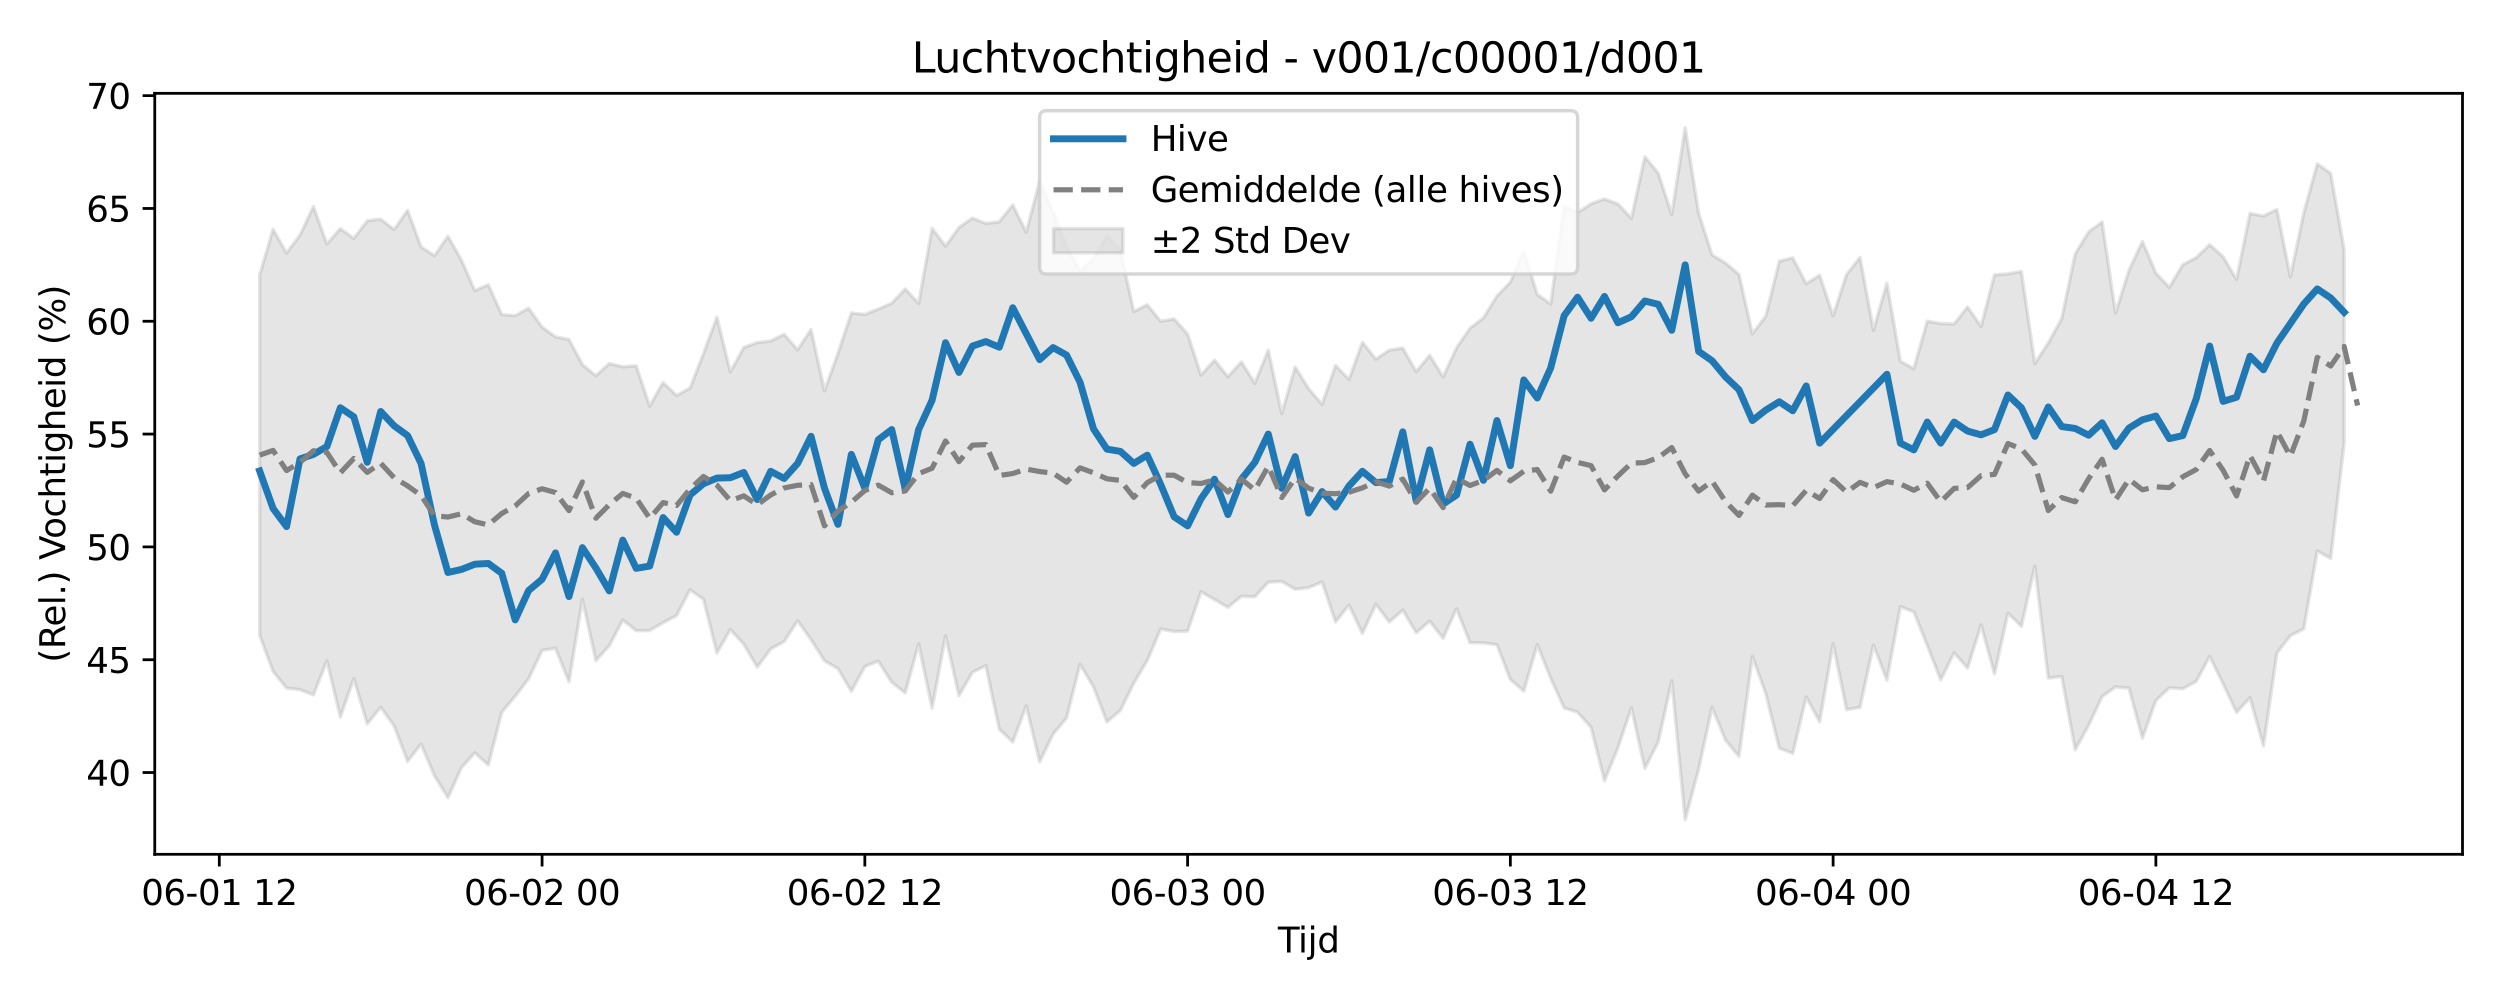 <?xml version="1.0" encoding="utf-8" standalone="no"?>
<!DOCTYPE svg PUBLIC "-//W3C//DTD SVG 1.1//EN"
  "http://www.w3.org/Graphics/SVG/1.1/DTD/svg11.dtd">
<svg xmlns:xlink="http://www.w3.org/1999/xlink" width="720pt" height="288pt" viewBox="0 0 720 288" xmlns="http://www.w3.org/2000/svg" version="1.1">
 <defs>
  <style type="text/css">*{stroke-linejoin: round; stroke-linecap: butt}</style>
 </defs>
 <g id="figure_1">
  <g id="patch_1">
   <path d="M 0 288 
L 720 288 
L 720 0 
L 0 0 
z
" style="fill: #ffffff"/>
  </g>
  <g id="axes_1">
   <g id="patch_2">
    <path d="M 44.57 246.04 
L 709.2 246.04 
L 709.2 26.88 
L 44.57 26.88 
z
" style="fill: #ffffff"/>
   </g>
   <g id="FillBetweenPolyCollection_1">
    <defs>
     <path id="md5ee6141de" d="M 74.78 -208.805 
L 74.78 -105.033 
L 78.654 -94.596 
L 82.527 -89.835 
L 86.4 -89.383 
L 90.273 -87.861 
L 94.146 -97.683 
L 98.019 -81.487 
L 101.892 -92.578 
L 105.766 -79.501 
L 109.639 -84.323 
L 113.512 -78.931 
L 117.385 -68.722 
L 121.258 -73.702 
L 125.131 -64.584 
L 129.004 -58.232 
L 132.877 -66.919 
L 136.751 -71.189 
L 140.624 -67.666 
L 144.497 -82.831 
L 148.37 -87.468 
L 152.243 -92.515 
L 156.116 -100.671 
L 159.989 -101.319 
L 163.863 -91.66 
L 167.736 -115.375 
L 171.609 -97.737 
L 175.482 -102.044 
L 179.355 -109.411 
L 183.228 -106.372 
L 187.101 -106.393 
L 190.975 -108.661 
L 194.848 -110.73 
L 198.721 -118.137 
L 202.594 -115.396 
L 206.467 -99.927 
L 210.34 -106.698 
L 214.213 -102.474 
L 218.086 -95.862 
L 221.96 -101.111 
L 225.833 -103.21 
L 229.706 -109.223 
L 233.579 -103.781 
L 237.452 -97.677 
L 241.325 -95.431 
L 245.198 -88.888 
L 249.072 -96.046 
L 252.945 -97.574 
L 256.818 -91.523 
L 260.691 -88.424 
L 264.564 -102.559 
L 268.437 -84.028 
L 272.31 -104.86 
L 276.183 -87.616 
L 280.057 -94.384 
L 283.93 -96.267 
L 287.803 -77.971 
L 291.676 -74.299 
L 295.549 -84.677 
L 299.422 -68.58 
L 303.295 -76.568 
L 307.169 -81.207 
L 311.042 -96.708 
L 314.915 -90.188 
L 318.788 -80.091 
L 322.661 -83.386 
L 326.534 -91.21 
L 330.407 -97.777 
L 334.281 -106.843 
L 338.154 -106.113 
L 342.027 -106.239 
L 345.9 -117.572 
L 349.773 -115.33 
L 353.646 -113.107 
L 357.519 -116.278 
L 361.392 -116.124 
L 365.266 -120.317 
L 369.139 -120.545 
L 373.012 -118.297 
L 376.885 -118.749 
L 380.758 -120.391 
L 384.631 -108.882 
L 388.504 -113.749 
L 392.378 -105.587 
L 396.251 -113.956 
L 400.124 -108.853 
L 403.997 -112.29 
L 407.87 -105.752 
L 411.743 -109.096 
L 415.616 -104.189 
L 419.489 -112.689 
L 423.363 -102.896 
L 427.236 -102.835 
L 431.109 -102.326 
L 434.982 -92.307 
L 438.855 -88.974 
L 442.728 -102.318 
L 446.601 -92.664 
L 450.475 -84.103 
L 454.348 -82.889 
L 458.221 -78.497 
L 462.094 -63.141 
L 465.967 -72.642 
L 469.84 -84.147 
L 473.713 -66.694 
L 477.587 -74.369 
L 481.46 -91.933 
L 485.333 -51.922 
L 489.206 -66.463 
L 493.079 -84.279 
L 496.952 -74.823 
L 500.825 -70.158 
L 504.698 -98.931 
L 508.572 -88.106 
L 512.445 -72.544 
L 516.318 -71.008 
L 520.191 -87.256 
L 524.064 -80.106 
L 527.937 -102.658 
L 531.81 -83.598 
L 535.684 -84.299 
L 539.557 -102.236 
L 543.43 -92.118 
L 547.303 -113.265 
L 551.176 -111.808 
L 555.049 -102.161 
L 558.922 -92.188 
L 562.795 -99.987 
L 566.669 -95.588 
L 570.542 -108.054 
L 574.415 -93.914 
L 578.288 -111.379 
L 582.161 -107.645 
L 586.034 -124.906 
L 589.907 -92.706 
L 593.781 -93.161 
L 597.654 -72.06 
L 601.527 -79.067 
L 605.4 -87.4 
L 609.273 -90.175 
L 613.146 -89.811 
L 617.019 -75.407 
L 620.893 -86.252 
L 624.766 -89.907 
L 628.639 -89.628 
L 632.512 -91.764 
L 636.385 -98.982 
L 640.258 -91.066 
L 644.131 -82.825 
L 648.004 -87.07 
L 651.878 -73.16 
L 655.751 -99.931 
L 659.624 -104.924 
L 663.497 -106.884 
L 667.37 -129.326 
L 671.243 -127.141 
L 675.116 -160.343 
L 675.116 -216.096 
L 675.116 -216.096 
L 671.243 -238.034 
L 667.37 -240.832 
L 663.497 -226.666 
L 659.624 -208.265 
L 655.751 -227.662 
L 651.878 -225.775 
L 648.004 -226.552 
L 644.131 -207.532 
L 640.258 -214.036 
L 636.385 -217.528 
L 632.512 -213.807 
L 628.639 -211.755 
L 624.766 -205.23 
L 620.893 -209.355 
L 617.019 -218.467 
L 613.146 -210.128 
L 609.273 -197.85 
L 605.4 -224.056 
L 601.527 -221.211 
L 597.654 -214.882 
L 593.781 -196.236 
L 589.907 -189.247 
L 586.034 -183.3 
L 582.161 -209.804 
L 578.288 -209.138 
L 574.415 -208.841 
L 570.542 -193.979 
L 566.669 -199.585 
L 562.795 -194.682 
L 558.922 -194.827 
L 555.049 -195.504 
L 551.176 -181.813 
L 547.303 -183.966 
L 543.43 -206.449 
L 539.557 -192.887 
L 535.684 -213.856 
L 531.81 -208.926 
L 527.937 -197.058 
L 524.064 -208.75 
L 520.191 -206.293 
L 516.318 -213.733 
L 512.445 -212.773 
L 508.572 -196.995 
L 504.698 -191.874 
L 500.825 -208.951 
L 496.952 -212.228 
L 493.079 -214.577 
L 489.206 -226.653 
L 485.333 -251.158 
L 481.46 -226.274 
L 477.587 -238.061 
L 473.713 -242.848 
L 469.84 -225.081 
L 465.967 -229.252 
L 462.094 -230.697 
L 458.221 -229.307 
L 454.348 -226.772 
L 450.475 -228.621 
L 446.601 -200.452 
L 442.728 -203.227 
L 438.855 -215.581 
L 434.982 -206.73 
L 431.109 -202.725 
L 427.236 -196.46 
L 423.363 -193.458 
L 419.489 -187.843 
L 415.616 -179.448 
L 411.743 -185.681 
L 407.87 -180.979 
L 403.997 -187.747 
L 400.124 -187.151 
L 396.251 -184.565 
L 392.378 -189.406 
L 388.504 -178.738 
L 384.631 -182.738 
L 380.758 -171.539 
L 376.885 -176.058 
L 373.012 -182.297 
L 369.139 -168.888 
L 365.266 -187.177 
L 361.392 -177.606 
L 357.519 -183.759 
L 353.646 -179.504 
L 349.773 -184.284 
L 345.9 -179.948 
L 342.027 -191.787 
L 338.154 -196.152 
L 334.281 -195.484 
L 330.407 -200.218 
L 326.534 -198.306 
L 322.661 -215.908 
L 318.788 -220.132 
L 314.915 -213.501 
L 311.042 -209.827 
L 307.169 -217.036 
L 303.295 -226.904 
L 299.422 -235.814 
L 295.549 -221.115 
L 291.676 -228.962 
L 287.803 -224.135 
L 283.93 -223.636 
L 280.057 -225.21 
L 276.183 -222.468 
L 272.31 -217.117 
L 268.437 -222.26 
L 264.564 -200.635 
L 260.691 -204.774 
L 256.818 -200.655 
L 252.945 -198.998 
L 249.072 -197.431 
L 245.198 -197.874 
L 241.325 -186.225 
L 237.452 -175.438 
L 233.579 -193.1 
L 229.706 -187.256 
L 225.833 -191.721 
L 221.96 -189.798 
L 218.086 -189.352 
L 214.213 -187.908 
L 210.34 -180.899 
L 206.467 -196.645 
L 202.594 -186.157 
L 198.721 -176.206 
L 194.848 -174.113 
L 190.975 -177.853 
L 187.101 -171.054 
L 183.228 -182.649 
L 179.355 -182.364 
L 175.482 -183.295 
L 171.609 -179.783 
L 167.736 -182.991 
L 163.863 -190.243 
L 159.989 -190.982 
L 156.116 -193.796 
L 152.243 -199.229 
L 148.37 -197.097 
L 144.497 -197.401 
L 140.624 -206.006 
L 136.751 -204.279 
L 132.877 -213.127 
L 129.004 -219.958 
L 125.131 -214.349 
L 121.258 -216.928 
L 117.385 -227.417 
L 113.512 -221.88 
L 109.639 -224.874 
L 105.766 -224.404 
L 101.892 -219.341 
L 98.019 -222.17 
L 94.146 -217.734 
L 90.273 -228.514 
L 86.4 -220.278 
L 82.527 -215.123 
L 78.654 -221.966 
L 74.78 -208.805 
z
" style="stroke: #808080; stroke-opacity: 0.2"/>
    </defs>
    <g clip-path="url(#pe54e4826cf)">
     <use xlink:href="#md5ee6141de" x="0" y="288" style="fill: #808080; fill-opacity: 0.2; stroke: #808080; stroke-opacity: 0.2"/>
    </g>
   </g>
   <g id="matplotlib.axis_1">
    <g id="xtick_1">
     <g id="line2d_1">
      <defs>
       <path id="m93c0e65b38" d="M 0 0 
L 0 3.5 
" style="stroke: #000000; stroke-width: 0.8"/>
      </defs>
      <g>
       <use xlink:href="#m93c0e65b38" x="63.161" y="246.04" style="stroke: #000000; stroke-width: 0.8"/>
      </g>
     </g>
     <g id="text_1">
      <!-- 06-01 12 -->
      <g transform="translate(40.681 260.638) scale(0.1 -0.1)">
       <defs>
        <path id="DejaVuSans-30" d="M 2034 4250 
Q 1547 4250 1301 3770 
Q 1056 3291 1056 2328 
Q 1056 1369 1301 889 
Q 1547 409 2034 409 
Q 2525 409 2770 889 
Q 3016 1369 3016 2328 
Q 3016 3291 2770 3770 
Q 2525 4250 2034 4250 
z
M 2034 4750 
Q 2819 4750 3233 4129 
Q 3647 3509 3647 2328 
Q 3647 1150 3233 529 
Q 2819 -91 2034 -91 
Q 1250 -91 836 529 
Q 422 1150 422 2328 
Q 422 3509 836 4129 
Q 1250 4750 2034 4750 
z
" transform="scale(0.016)"/>
        <path id="DejaVuSans-36" d="M 2113 2584 
Q 1688 2584 1439 2293 
Q 1191 2003 1191 1497 
Q 1191 994 1439 701 
Q 1688 409 2113 409 
Q 2538 409 2786 701 
Q 3034 994 3034 1497 
Q 3034 2003 2786 2293 
Q 2538 2584 2113 2584 
z
M 3366 4563 
L 3366 3988 
Q 3128 4100 2886 4159 
Q 2644 4219 2406 4219 
Q 1781 4219 1451 3797 
Q 1122 3375 1075 2522 
Q 1259 2794 1537 2939 
Q 1816 3084 2150 3084 
Q 2853 3084 3261 2657 
Q 3669 2231 3669 1497 
Q 3669 778 3244 343 
Q 2819 -91 2113 -91 
Q 1303 -91 875 529 
Q 447 1150 447 2328 
Q 447 3434 972 4092 
Q 1497 4750 2381 4750 
Q 2619 4750 2861 4703 
Q 3103 4656 3366 4563 
z
" transform="scale(0.016)"/>
        <path id="DejaVuSans-2d" d="M 313 2009 
L 1997 2009 
L 1997 1497 
L 313 1497 
L 313 2009 
z
" transform="scale(0.016)"/>
        <path id="DejaVuSans-31" d="M 794 531 
L 1825 531 
L 1825 4091 
L 703 3866 
L 703 4441 
L 1819 4666 
L 2450 4666 
L 2450 531 
L 3481 531 
L 3481 0 
L 794 0 
L 794 531 
z
" transform="scale(0.016)"/>
        <path id="DejaVuSans-20" transform="scale(0.016)"/>
        <path id="DejaVuSans-32" d="M 1228 531 
L 3431 531 
L 3431 0 
L 469 0 
L 469 531 
Q 828 903 1448 1529 
Q 2069 2156 2228 2338 
Q 2531 2678 2651 2914 
Q 2772 3150 2772 3378 
Q 2772 3750 2511 3984 
Q 2250 4219 1831 4219 
Q 1534 4219 1204 4116 
Q 875 4013 500 3803 
L 500 4441 
Q 881 4594 1212 4672 
Q 1544 4750 1819 4750 
Q 2544 4750 2975 4387 
Q 3406 4025 3406 3419 
Q 3406 3131 3298 2873 
Q 3191 2616 2906 2266 
Q 2828 2175 2409 1742 
Q 1991 1309 1228 531 
z
" transform="scale(0.016)"/>
       </defs>
       <use xlink:href="#DejaVuSans-30"/>
       <use xlink:href="#DejaVuSans-36" transform="translate(63.623 0)"/>
       <use xlink:href="#DejaVuSans-2d" transform="translate(127.246 0)"/>
       <use xlink:href="#DejaVuSans-30" transform="translate(163.33 0)"/>
       <use xlink:href="#DejaVuSans-31" transform="translate(226.953 0)"/>
       <use xlink:href="#DejaVuSans-20" transform="translate(290.576 0)"/>
       <use xlink:href="#DejaVuSans-31" transform="translate(322.363 0)"/>
       <use xlink:href="#DejaVuSans-32" transform="translate(385.986 0)"/>
      </g>
     </g>
    </g>
    <g id="xtick_2">
     <g id="line2d_2">
      <g>
       <use xlink:href="#m93c0e65b38" x="156.116" y="246.04" style="stroke: #000000; stroke-width: 0.8"/>
      </g>
     </g>
     <g id="text_2">
      <!-- 06-02 00 -->
      <g transform="translate(133.636 260.638) scale(0.1 -0.1)">
       <use xlink:href="#DejaVuSans-30"/>
       <use xlink:href="#DejaVuSans-36" transform="translate(63.623 0)"/>
       <use xlink:href="#DejaVuSans-2d" transform="translate(127.246 0)"/>
       <use xlink:href="#DejaVuSans-30" transform="translate(163.33 0)"/>
       <use xlink:href="#DejaVuSans-32" transform="translate(226.953 0)"/>
       <use xlink:href="#DejaVuSans-20" transform="translate(290.576 0)"/>
       <use xlink:href="#DejaVuSans-30" transform="translate(322.363 0)"/>
       <use xlink:href="#DejaVuSans-30" transform="translate(385.986 0)"/>
      </g>
     </g>
    </g>
    <g id="xtick_3">
     <g id="line2d_3">
      <g>
       <use xlink:href="#m93c0e65b38" x="249.072" y="246.04" style="stroke: #000000; stroke-width: 0.8"/>
      </g>
     </g>
     <g id="text_3">
      <!-- 06-02 12 -->
      <g transform="translate(226.591 260.638) scale(0.1 -0.1)">
       <use xlink:href="#DejaVuSans-30"/>
       <use xlink:href="#DejaVuSans-36" transform="translate(63.623 0)"/>
       <use xlink:href="#DejaVuSans-2d" transform="translate(127.246 0)"/>
       <use xlink:href="#DejaVuSans-30" transform="translate(163.33 0)"/>
       <use xlink:href="#DejaVuSans-32" transform="translate(226.953 0)"/>
       <use xlink:href="#DejaVuSans-20" transform="translate(290.576 0)"/>
       <use xlink:href="#DejaVuSans-31" transform="translate(322.363 0)"/>
       <use xlink:href="#DejaVuSans-32" transform="translate(385.986 0)"/>
      </g>
     </g>
    </g>
    <g id="xtick_4">
     <g id="line2d_4">
      <g>
       <use xlink:href="#m93c0e65b38" x="342.027" y="246.04" style="stroke: #000000; stroke-width: 0.8"/>
      </g>
     </g>
     <g id="text_4">
      <!-- 06-03 00 -->
      <g transform="translate(319.546 260.638) scale(0.1 -0.1)">
       <defs>
        <path id="DejaVuSans-33" d="M 2597 2516 
Q 3050 2419 3304 2112 
Q 3559 1806 3559 1356 
Q 3559 666 3084 287 
Q 2609 -91 1734 -91 
Q 1441 -91 1130 -33 
Q 819 25 488 141 
L 488 750 
Q 750 597 1062 519 
Q 1375 441 1716 441 
Q 2309 441 2620 675 
Q 2931 909 2931 1356 
Q 2931 1769 2642 2001 
Q 2353 2234 1838 2234 
L 1294 2234 
L 1294 2753 
L 1863 2753 
Q 2328 2753 2575 2939 
Q 2822 3125 2822 3475 
Q 2822 3834 2567 4026 
Q 2313 4219 1838 4219 
Q 1578 4219 1281 4162 
Q 984 4106 628 3988 
L 628 4550 
Q 988 4650 1302 4700 
Q 1616 4750 1894 4750 
Q 2613 4750 3031 4423 
Q 3450 4097 3450 3541 
Q 3450 3153 3228 2886 
Q 3006 2619 2597 2516 
z
" transform="scale(0.016)"/>
       </defs>
       <use xlink:href="#DejaVuSans-30"/>
       <use xlink:href="#DejaVuSans-36" transform="translate(63.623 0)"/>
       <use xlink:href="#DejaVuSans-2d" transform="translate(127.246 0)"/>
       <use xlink:href="#DejaVuSans-30" transform="translate(163.33 0)"/>
       <use xlink:href="#DejaVuSans-33" transform="translate(226.953 0)"/>
       <use xlink:href="#DejaVuSans-20" transform="translate(290.576 0)"/>
       <use xlink:href="#DejaVuSans-30" transform="translate(322.363 0)"/>
       <use xlink:href="#DejaVuSans-30" transform="translate(385.986 0)"/>
      </g>
     </g>
    </g>
    <g id="xtick_5">
     <g id="line2d_5">
      <g>
       <use xlink:href="#m93c0e65b38" x="434.982" y="246.04" style="stroke: #000000; stroke-width: 0.8"/>
      </g>
     </g>
     <g id="text_5">
      <!-- 06-03 12 -->
      <g transform="translate(412.502 260.638) scale(0.1 -0.1)">
       <use xlink:href="#DejaVuSans-30"/>
       <use xlink:href="#DejaVuSans-36" transform="translate(63.623 0)"/>
       <use xlink:href="#DejaVuSans-2d" transform="translate(127.246 0)"/>
       <use xlink:href="#DejaVuSans-30" transform="translate(163.33 0)"/>
       <use xlink:href="#DejaVuSans-33" transform="translate(226.953 0)"/>
       <use xlink:href="#DejaVuSans-20" transform="translate(290.576 0)"/>
       <use xlink:href="#DejaVuSans-31" transform="translate(322.363 0)"/>
       <use xlink:href="#DejaVuSans-32" transform="translate(385.986 0)"/>
      </g>
     </g>
    </g>
    <g id="xtick_6">
     <g id="line2d_6">
      <g>
       <use xlink:href="#m93c0e65b38" x="527.937" y="246.04" style="stroke: #000000; stroke-width: 0.8"/>
      </g>
     </g>
     <g id="text_6">
      <!-- 06-04 00 -->
      <g transform="translate(505.457 260.638) scale(0.1 -0.1)">
       <defs>
        <path id="DejaVuSans-34" d="M 2419 4116 
L 825 1625 
L 2419 1625 
L 2419 4116 
z
M 2253 4666 
L 3047 4666 
L 3047 1625 
L 3713 1625 
L 3713 1100 
L 3047 1100 
L 3047 0 
L 2419 0 
L 2419 1100 
L 313 1100 
L 313 1709 
L 2253 4666 
z
" transform="scale(0.016)"/>
       </defs>
       <use xlink:href="#DejaVuSans-30"/>
       <use xlink:href="#DejaVuSans-36" transform="translate(63.623 0)"/>
       <use xlink:href="#DejaVuSans-2d" transform="translate(127.246 0)"/>
       <use xlink:href="#DejaVuSans-30" transform="translate(163.33 0)"/>
       <use xlink:href="#DejaVuSans-34" transform="translate(226.953 0)"/>
       <use xlink:href="#DejaVuSans-20" transform="translate(290.576 0)"/>
       <use xlink:href="#DejaVuSans-30" transform="translate(322.363 0)"/>
       <use xlink:href="#DejaVuSans-30" transform="translate(385.986 0)"/>
      </g>
     </g>
    </g>
    <g id="xtick_7">
     <g id="line2d_7">
      <g>
       <use xlink:href="#m93c0e65b38" x="620.893" y="246.04" style="stroke: #000000; stroke-width: 0.8"/>
      </g>
     </g>
     <g id="text_7">
      <!-- 06-04 12 -->
      <g transform="translate(598.412 260.638) scale(0.1 -0.1)">
       <use xlink:href="#DejaVuSans-30"/>
       <use xlink:href="#DejaVuSans-36" transform="translate(63.623 0)"/>
       <use xlink:href="#DejaVuSans-2d" transform="translate(127.246 0)"/>
       <use xlink:href="#DejaVuSans-30" transform="translate(163.33 0)"/>
       <use xlink:href="#DejaVuSans-34" transform="translate(226.953 0)"/>
       <use xlink:href="#DejaVuSans-20" transform="translate(290.576 0)"/>
       <use xlink:href="#DejaVuSans-31" transform="translate(322.363 0)"/>
       <use xlink:href="#DejaVuSans-32" transform="translate(385.986 0)"/>
      </g>
     </g>
    </g>
    <g id="text_8">
     <!-- Tijd -->
     <g transform="translate(368.035 274.317) scale(0.1 -0.1)">
      <defs>
       <path id="DejaVuSans-54" d="M -19 4666 
L 3928 4666 
L 3928 4134 
L 2272 4134 
L 2272 0 
L 1638 0 
L 1638 4134 
L -19 4134 
L -19 4666 
z
" transform="scale(0.016)"/>
       <path id="DejaVuSans-69" d="M 603 3500 
L 1178 3500 
L 1178 0 
L 603 0 
L 603 3500 
z
M 603 4863 
L 1178 4863 
L 1178 4134 
L 603 4134 
L 603 4863 
z
" transform="scale(0.016)"/>
       <path id="DejaVuSans-6a" d="M 603 3500 
L 1178 3500 
L 1178 -63 
Q 1178 -731 923 -1031 
Q 669 -1331 103 -1331 
L -116 -1331 
L -116 -844 
L 38 -844 
Q 366 -844 484 -692 
Q 603 -541 603 -63 
L 603 3500 
z
M 603 4863 
L 1178 4863 
L 1178 4134 
L 603 4134 
L 603 4863 
z
" transform="scale(0.016)"/>
       <path id="DejaVuSans-64" d="M 2906 2969 
L 2906 4863 
L 3481 4863 
L 3481 0 
L 2906 0 
L 2906 525 
Q 2725 213 2448 61 
Q 2172 -91 1784 -91 
Q 1150 -91 751 415 
Q 353 922 353 1747 
Q 353 2572 751 3078 
Q 1150 3584 1784 3584 
Q 2172 3584 2448 3432 
Q 2725 3281 2906 2969 
z
M 947 1747 
Q 947 1113 1208 752 
Q 1469 391 1925 391 
Q 2381 391 2643 752 
Q 2906 1113 2906 1747 
Q 2906 2381 2643 2742 
Q 2381 3103 1925 3103 
Q 1469 3103 1208 2742 
Q 947 2381 947 1747 
z
" transform="scale(0.016)"/>
      </defs>
      <use xlink:href="#DejaVuSans-54"/>
      <use xlink:href="#DejaVuSans-69" transform="translate(57.959 0)"/>
      <use xlink:href="#DejaVuSans-6a" transform="translate(85.742 0)"/>
      <use xlink:href="#DejaVuSans-64" transform="translate(113.525 0)"/>
     </g>
    </g>
   </g>
   <g id="matplotlib.axis_2">
    <g id="ytick_1">
     <g id="line2d_8">
      <defs>
       <path id="m12c0e7f62a" d="M 0 0 
L -3.5 0 
" style="stroke: #000000; stroke-width: 0.8"/>
      </defs>
      <g>
       <use xlink:href="#m12c0e7f62a" x="44.57" y="222.491" style="stroke: #000000; stroke-width: 0.8"/>
      </g>
     </g>
     <g id="text_9">
      <!-- 40 -->
      <g transform="translate(24.845 226.29) scale(0.1 -0.1)">
       <use xlink:href="#DejaVuSans-34"/>
       <use xlink:href="#DejaVuSans-30" transform="translate(63.623 0)"/>
      </g>
     </g>
    </g>
    <g id="ytick_2">
     <g id="line2d_9">
      <g>
       <use xlink:href="#m12c0e7f62a" x="44.57" y="189.999" style="stroke: #000000; stroke-width: 0.8"/>
      </g>
     </g>
     <g id="text_10">
      <!-- 45 -->
      <g transform="translate(24.845 193.798) scale(0.1 -0.1)">
       <defs>
        <path id="DejaVuSans-35" d="M 691 4666 
L 3169 4666 
L 3169 4134 
L 1269 4134 
L 1269 2991 
Q 1406 3038 1543 3061 
Q 1681 3084 1819 3084 
Q 2600 3084 3056 2656 
Q 3513 2228 3513 1497 
Q 3513 744 3044 326 
Q 2575 -91 1722 -91 
Q 1428 -91 1123 -41 
Q 819 9 494 109 
L 494 744 
Q 775 591 1075 516 
Q 1375 441 1709 441 
Q 2250 441 2565 725 
Q 2881 1009 2881 1497 
Q 2881 1984 2565 2268 
Q 2250 2553 1709 2553 
Q 1456 2553 1204 2497 
Q 953 2441 691 2322 
L 691 4666 
z
" transform="scale(0.016)"/>
       </defs>
       <use xlink:href="#DejaVuSans-34"/>
       <use xlink:href="#DejaVuSans-35" transform="translate(63.623 0)"/>
      </g>
     </g>
    </g>
    <g id="ytick_3">
     <g id="line2d_10">
      <g>
       <use xlink:href="#m12c0e7f62a" x="44.57" y="157.507" style="stroke: #000000; stroke-width: 0.8"/>
      </g>
     </g>
     <g id="text_11">
      <!-- 50 -->
      <g transform="translate(24.845 161.307) scale(0.1 -0.1)">
       <use xlink:href="#DejaVuSans-35"/>
       <use xlink:href="#DejaVuSans-30" transform="translate(63.623 0)"/>
      </g>
     </g>
    </g>
    <g id="ytick_4">
     <g id="line2d_11">
      <g>
       <use xlink:href="#m12c0e7f62a" x="44.57" y="125.016" style="stroke: #000000; stroke-width: 0.8"/>
      </g>
     </g>
     <g id="text_12">
      <!-- 55 -->
      <g transform="translate(24.845 128.815) scale(0.1 -0.1)">
       <use xlink:href="#DejaVuSans-35"/>
       <use xlink:href="#DejaVuSans-35" transform="translate(63.623 0)"/>
      </g>
     </g>
    </g>
    <g id="ytick_5">
     <g id="line2d_12">
      <g>
       <use xlink:href="#m12c0e7f62a" x="44.57" y="92.524" style="stroke: #000000; stroke-width: 0.8"/>
      </g>
     </g>
     <g id="text_13">
      <!-- 60 -->
      <g transform="translate(24.845 96.323) scale(0.1 -0.1)">
       <use xlink:href="#DejaVuSans-36"/>
       <use xlink:href="#DejaVuSans-30" transform="translate(63.623 0)"/>
      </g>
     </g>
    </g>
    <g id="ytick_6">
     <g id="line2d_13">
      <g>
       <use xlink:href="#m12c0e7f62a" x="44.57" y="60.032" style="stroke: #000000; stroke-width: 0.8"/>
      </g>
     </g>
     <g id="text_14">
      <!-- 65 -->
      <g transform="translate(24.845 63.831) scale(0.1 -0.1)">
       <use xlink:href="#DejaVuSans-36"/>
       <use xlink:href="#DejaVuSans-35" transform="translate(63.623 0)"/>
      </g>
     </g>
    </g>
    <g id="ytick_7">
     <g id="line2d_14">
      <g>
       <use xlink:href="#m12c0e7f62a" x="44.57" y="27.54" style="stroke: #000000; stroke-width: 0.8"/>
      </g>
     </g>
     <g id="text_15">
      <!-- 70 -->
      <g transform="translate(24.845 31.34) scale(0.1 -0.1)">
       <defs>
        <path id="DejaVuSans-37" d="M 525 4666 
L 3525 4666 
L 3525 4397 
L 1831 0 
L 1172 0 
L 2766 4134 
L 525 4134 
L 525 4666 
z
" transform="scale(0.016)"/>
       </defs>
       <use xlink:href="#DejaVuSans-37"/>
       <use xlink:href="#DejaVuSans-30" transform="translate(63.623 0)"/>
      </g>
     </g>
    </g>
    <g id="text_16">
     <!-- (Rel.) Vochtigheid (%) -->
     <g transform="translate(18.765 190.838) rotate(-90) scale(0.1 -0.1)">
      <defs>
       <path id="DejaVuSans-28" d="M 1984 4856 
Q 1566 4138 1362 3434 
Q 1159 2731 1159 2009 
Q 1159 1288 1364 580 
Q 1569 -128 1984 -844 
L 1484 -844 
Q 1016 -109 783 600 
Q 550 1309 550 2009 
Q 550 2706 781 3412 
Q 1013 4119 1484 4856 
L 1984 4856 
z
" transform="scale(0.016)"/>
       <path id="DejaVuSans-52" d="M 2841 2188 
Q 3044 2119 3236 1894 
Q 3428 1669 3622 1275 
L 4263 0 
L 3584 0 
L 2988 1197 
Q 2756 1666 2539 1819 
Q 2322 1972 1947 1972 
L 1259 1972 
L 1259 0 
L 628 0 
L 628 4666 
L 2053 4666 
Q 2853 4666 3247 4331 
Q 3641 3997 3641 3322 
Q 3641 2881 3436 2590 
Q 3231 2300 2841 2188 
z
M 1259 4147 
L 1259 2491 
L 2053 2491 
Q 2509 2491 2742 2702 
Q 2975 2913 2975 3322 
Q 2975 3731 2742 3939 
Q 2509 4147 2053 4147 
L 1259 4147 
z
" transform="scale(0.016)"/>
       <path id="DejaVuSans-65" d="M 3597 1894 
L 3597 1613 
L 953 1613 
Q 991 1019 1311 708 
Q 1631 397 2203 397 
Q 2534 397 2845 478 
Q 3156 559 3463 722 
L 3463 178 
Q 3153 47 2828 -22 
Q 2503 -91 2169 -91 
Q 1331 -91 842 396 
Q 353 884 353 1716 
Q 353 2575 817 3079 
Q 1281 3584 2069 3584 
Q 2775 3584 3186 3129 
Q 3597 2675 3597 1894 
z
M 3022 2063 
Q 3016 2534 2758 2815 
Q 2500 3097 2075 3097 
Q 1594 3097 1305 2825 
Q 1016 2553 972 2059 
L 3022 2063 
z
" transform="scale(0.016)"/>
       <path id="DejaVuSans-6c" d="M 603 4863 
L 1178 4863 
L 1178 0 
L 603 0 
L 603 4863 
z
" transform="scale(0.016)"/>
       <path id="DejaVuSans-2e" d="M 684 794 
L 1344 794 
L 1344 0 
L 684 0 
L 684 794 
z
" transform="scale(0.016)"/>
       <path id="DejaVuSans-29" d="M 513 4856 
L 1013 4856 
Q 1481 4119 1714 3412 
Q 1947 2706 1947 2009 
Q 1947 1309 1714 600 
Q 1481 -109 1013 -844 
L 513 -844 
Q 928 -128 1133 580 
Q 1338 1288 1338 2009 
Q 1338 2731 1133 3434 
Q 928 4138 513 4856 
z
" transform="scale(0.016)"/>
       <path id="DejaVuSans-56" d="M 1831 0 
L 50 4666 
L 709 4666 
L 2188 738 
L 3669 4666 
L 4325 4666 
L 2547 0 
L 1831 0 
z
" transform="scale(0.016)"/>
       <path id="DejaVuSans-6f" d="M 1959 3097 
Q 1497 3097 1228 2736 
Q 959 2375 959 1747 
Q 959 1119 1226 758 
Q 1494 397 1959 397 
Q 2419 397 2687 759 
Q 2956 1122 2956 1747 
Q 2956 2369 2687 2733 
Q 2419 3097 1959 3097 
z
M 1959 3584 
Q 2709 3584 3137 3096 
Q 3566 2609 3566 1747 
Q 3566 888 3137 398 
Q 2709 -91 1959 -91 
Q 1206 -91 779 398 
Q 353 888 353 1747 
Q 353 2609 779 3096 
Q 1206 3584 1959 3584 
z
" transform="scale(0.016)"/>
       <path id="DejaVuSans-63" d="M 3122 3366 
L 3122 2828 
Q 2878 2963 2633 3030 
Q 2388 3097 2138 3097 
Q 1578 3097 1268 2742 
Q 959 2388 959 1747 
Q 959 1106 1268 751 
Q 1578 397 2138 397 
Q 2388 397 2633 464 
Q 2878 531 3122 666 
L 3122 134 
Q 2881 22 2623 -34 
Q 2366 -91 2075 -91 
Q 1284 -91 818 406 
Q 353 903 353 1747 
Q 353 2603 823 3093 
Q 1294 3584 2113 3584 
Q 2378 3584 2631 3529 
Q 2884 3475 3122 3366 
z
" transform="scale(0.016)"/>
       <path id="DejaVuSans-68" d="M 3513 2113 
L 3513 0 
L 2938 0 
L 2938 2094 
Q 2938 2591 2744 2837 
Q 2550 3084 2163 3084 
Q 1697 3084 1428 2787 
Q 1159 2491 1159 1978 
L 1159 0 
L 581 0 
L 581 4863 
L 1159 4863 
L 1159 2956 
Q 1366 3272 1645 3428 
Q 1925 3584 2291 3584 
Q 2894 3584 3203 3211 
Q 3513 2838 3513 2113 
z
" transform="scale(0.016)"/>
       <path id="DejaVuSans-74" d="M 1172 4494 
L 1172 3500 
L 2356 3500 
L 2356 3053 
L 1172 3053 
L 1172 1153 
Q 1172 725 1289 603 
Q 1406 481 1766 481 
L 2356 481 
L 2356 0 
L 1766 0 
Q 1100 0 847 248 
Q 594 497 594 1153 
L 594 3053 
L 172 3053 
L 172 3500 
L 594 3500 
L 594 4494 
L 1172 4494 
z
" transform="scale(0.016)"/>
       <path id="DejaVuSans-67" d="M 2906 1791 
Q 2906 2416 2648 2759 
Q 2391 3103 1925 3103 
Q 1463 3103 1205 2759 
Q 947 2416 947 1791 
Q 947 1169 1205 825 
Q 1463 481 1925 481 
Q 2391 481 2648 825 
Q 2906 1169 2906 1791 
z
M 3481 434 
Q 3481 -459 3084 -895 
Q 2688 -1331 1869 -1331 
Q 1566 -1331 1297 -1286 
Q 1028 -1241 775 -1147 
L 775 -588 
Q 1028 -725 1275 -790 
Q 1522 -856 1778 -856 
Q 2344 -856 2625 -561 
Q 2906 -266 2906 331 
L 2906 616 
Q 2728 306 2450 153 
Q 2172 0 1784 0 
Q 1141 0 747 490 
Q 353 981 353 1791 
Q 353 2603 747 3093 
Q 1141 3584 1784 3584 
Q 2172 3584 2450 3431 
Q 2728 3278 2906 2969 
L 2906 3500 
L 3481 3500 
L 3481 434 
z
" transform="scale(0.016)"/>
       <path id="DejaVuSans-25" d="M 4653 2053 
Q 4381 2053 4226 1822 
Q 4072 1591 4072 1178 
Q 4072 772 4226 539 
Q 4381 306 4653 306 
Q 4919 306 5073 539 
Q 5228 772 5228 1178 
Q 5228 1588 5073 1820 
Q 4919 2053 4653 2053 
z
M 4653 2450 
Q 5147 2450 5437 2106 
Q 5728 1763 5728 1178 
Q 5728 594 5436 251 
Q 5144 -91 4653 -91 
Q 4153 -91 3862 251 
Q 3572 594 3572 1178 
Q 3572 1766 3864 2108 
Q 4156 2450 4653 2450 
z
M 1428 4353 
Q 1159 4353 1004 4120 
Q 850 3888 850 3481 
Q 850 3069 1003 2837 
Q 1156 2606 1428 2606 
Q 1700 2606 1854 2837 
Q 2009 3069 2009 3481 
Q 2009 3884 1853 4118 
Q 1697 4353 1428 4353 
z
M 4250 4750 
L 4750 4750 
L 1831 -91 
L 1331 -91 
L 4250 4750 
z
M 1428 4750 
Q 1922 4750 2215 4408 
Q 2509 4066 2509 3481 
Q 2509 2891 2217 2550 
Q 1925 2209 1428 2209 
Q 931 2209 642 2551 
Q 353 2894 353 3481 
Q 353 4063 643 4406 
Q 934 4750 1428 4750 
z
" transform="scale(0.016)"/>
      </defs>
      <use xlink:href="#DejaVuSans-28"/>
      <use xlink:href="#DejaVuSans-52" transform="translate(39.014 0)"/>
      <use xlink:href="#DejaVuSans-65" transform="translate(103.996 0)"/>
      <use xlink:href="#DejaVuSans-6c" transform="translate(165.52 0)"/>
      <use xlink:href="#DejaVuSans-2e" transform="translate(193.303 0)"/>
      <use xlink:href="#DejaVuSans-29" transform="translate(225.09 0)"/>
      <use xlink:href="#DejaVuSans-20" transform="translate(264.104 0)"/>
      <use xlink:href="#DejaVuSans-56" transform="translate(295.891 0)"/>
      <use xlink:href="#DejaVuSans-6f" transform="translate(356.549 0)"/>
      <use xlink:href="#DejaVuSans-63" transform="translate(417.73 0)"/>
      <use xlink:href="#DejaVuSans-68" transform="translate(472.711 0)"/>
      <use xlink:href="#DejaVuSans-74" transform="translate(536.09 0)"/>
      <use xlink:href="#DejaVuSans-69" transform="translate(575.299 0)"/>
      <use xlink:href="#DejaVuSans-67" transform="translate(603.082 0)"/>
      <use xlink:href="#DejaVuSans-68" transform="translate(666.559 0)"/>
      <use xlink:href="#DejaVuSans-65" transform="translate(729.938 0)"/>
      <use xlink:href="#DejaVuSans-69" transform="translate(791.461 0)"/>
      <use xlink:href="#DejaVuSans-64" transform="translate(819.244 0)"/>
      <use xlink:href="#DejaVuSans-20" transform="translate(882.721 0)"/>
      <use xlink:href="#DejaVuSans-28" transform="translate(914.508 0)"/>
      <use xlink:href="#DejaVuSans-25" transform="translate(953.521 0)"/>
      <use xlink:href="#DejaVuSans-29" transform="translate(1048.541 0)"/>
     </g>
    </g>
   </g>
   <g id="line2d_15">
    <path d="M 74.78 135.63 
L 78.654 146.46 
L 82.527 151.659 
L 86.4 132.164 
L 90.273 130.864 
L 94.146 128.59 
L 98.019 117.434 
L 101.892 120.034 
L 105.766 133.139 
L 109.639 118.517 
L 113.512 122.633 
L 117.385 125.449 
L 121.258 133.464 
L 125.131 151.226 
L 129.004 164.872 
L 132.877 164.006 
L 136.751 162.49 
L 140.624 162.273 
L 144.497 165.089 
L 148.37 178.519 
L 152.243 170.071 
L 156.116 166.822 
L 159.989 159.24 
L 163.863 171.804 
L 167.736 157.724 
L 171.609 163.573 
L 175.482 170.179 
L 179.355 155.558 
L 183.228 163.681 
L 187.101 163.031 
L 190.975 149.06 
L 194.848 153.284 
L 198.721 142.561 
L 202.594 139.312 
L 206.467 137.687 
L 210.34 137.579 
L 214.213 136.063 
L 218.086 143.861 
L 221.96 135.738 
L 225.833 137.796 
L 229.706 133.464 
L 233.579 125.666 
L 237.452 140.612 
L 241.325 151.009 
L 245.198 130.864 
L 249.072 140.612 
L 252.945 126.64 
L 256.818 123.716 
L 260.691 140.828 
L 264.564 123.716 
L 268.437 115.268 
L 272.31 98.697 
L 276.183 107.254 
L 280.057 99.672 
L 283.93 98.372 
L 287.803 99.997 
L 291.676 88.625 
L 299.422 103.571 
L 303.295 100.105 
L 307.169 102.271 
L 311.042 110.069 
L 314.915 123.499 
L 318.788 129.348 
L 322.661 129.998 
L 326.534 133.464 
L 330.407 131.081 
L 334.281 139.529 
L 338.154 148.843 
L 342.027 151.442 
L 345.9 143.644 
L 349.773 138.012 
L 353.646 148.193 
L 357.519 138.012 
L 361.392 133.139 
L 365.266 125.016 
L 369.139 140.612 
L 373.012 131.514 
L 376.885 147.76 
L 380.758 141.586 
L 384.631 146.027 
L 388.504 139.962 
L 392.378 135.738 
L 396.251 138.987 
L 400.124 138.662 
L 403.997 124.366 
L 407.87 144.294 
L 411.743 129.565 
L 415.616 145.161 
L 419.489 142.561 
L 423.363 127.94 
L 427.236 138.337 
L 431.109 121.117 
L 434.982 134.113 
L 438.855 109.42 
L 442.728 114.618 
L 446.601 105.954 
L 450.475 90.899 
L 454.348 85.592 
L 458.221 91.657 
L 462.094 85.376 
L 465.967 92.957 
L 469.84 91.224 
L 473.713 86.675 
L 477.587 87.65 
L 481.46 95.123 
L 485.333 76.278 
L 489.206 101.188 
L 493.079 103.896 
L 496.952 108.553 
L 500.825 112.236 
L 504.698 121.117 
L 508.572 118.084 
L 512.445 115.701 
L 516.318 118.301 
L 520.191 111.153 
L 524.064 127.615 
L 543.43 107.795 
L 547.303 127.615 
L 551.176 129.565 
L 555.049 121.55 
L 558.922 127.615 
L 562.795 121.55 
L 566.669 124.149 
L 570.542 125.232 
L 574.415 123.716 
L 578.288 113.752 
L 582.161 117.434 
L 586.034 125.666 
L 589.907 117.218 
L 593.781 122.85 
L 597.654 123.391 
L 601.527 125.341 
L 605.4 121.767 
L 609.273 128.59 
L 613.146 123.283 
L 617.019 120.9 
L 620.893 119.817 
L 624.766 126.315 
L 628.639 125.449 
L 632.512 114.835 
L 636.385 99.672 
L 640.258 115.593 
L 644.131 114.402 
L 648.004 102.596 
L 651.878 106.495 
L 655.751 98.806 
L 663.497 87.542 
L 667.37 83.21 
L 671.243 85.809 
L 675.116 89.925 
L 675.116 89.925 
" clip-path="url(#pe54e4826cf)" style="fill: none; stroke: #1f77b4; stroke-width: 2; stroke-linecap: square"/>
   </g>
   <g id="line2d_16">
    <path d="M 74.78 131.081 
L 78.654 129.719 
L 82.527 135.521 
L 86.4 133.17 
L 90.273 129.812 
L 94.146 130.292 
L 98.019 136.171 
L 101.892 132.04 
L 105.766 136.047 
L 109.639 133.402 
L 113.512 137.595 
L 117.385 139.931 
L 121.258 142.685 
L 125.131 148.534 
L 129.004 148.905 
L 132.877 147.977 
L 136.751 150.266 
L 140.624 151.164 
L 144.497 147.884 
L 148.37 145.718 
L 152.243 142.128 
L 156.116 140.766 
L 159.989 141.85 
L 163.863 147.048 
L 167.736 138.817 
L 171.609 149.24 
L 175.482 145.331 
L 179.355 142.113 
L 183.228 143.49 
L 187.101 149.276 
L 190.975 144.743 
L 194.848 145.578 
L 198.721 140.828 
L 202.594 137.223 
L 206.467 139.714 
L 210.34 144.201 
L 214.213 142.809 
L 218.086 145.393 
L 221.96 142.546 
L 225.833 140.534 
L 229.706 139.761 
L 233.579 139.56 
L 237.452 151.442 
L 241.325 147.172 
L 245.198 144.619 
L 249.072 141.262 
L 252.945 139.714 
L 256.818 141.911 
L 260.691 141.401 
L 264.564 136.403 
L 268.437 134.856 
L 272.31 127.012 
L 276.183 132.958 
L 280.057 128.203 
L 283.93 128.048 
L 287.803 136.947 
L 291.676 136.37 
L 295.549 135.104 
L 299.422 135.803 
L 303.295 136.264 
L 307.169 138.879 
L 311.042 134.732 
L 314.915 136.156 
L 318.788 137.889 
L 322.661 138.353 
L 326.534 143.242 
L 330.407 139.003 
L 334.281 136.836 
L 338.154 136.867 
L 342.027 138.987 
L 345.9 139.24 
L 349.773 138.193 
L 353.646 141.695 
L 357.519 137.981 
L 361.392 141.135 
L 365.266 134.253 
L 369.139 143.283 
L 373.012 137.703 
L 376.885 140.596 
L 380.758 142.035 
L 384.631 142.19 
L 388.504 141.757 
L 392.378 140.503 
L 396.251 138.74 
L 400.124 139.998 
L 403.997 137.981 
L 407.87 144.635 
L 411.743 140.612 
L 415.616 146.182 
L 419.489 137.734 
L 423.363 139.823 
L 427.236 138.353 
L 431.109 135.475 
L 434.982 138.482 
L 438.855 135.722 
L 442.728 135.227 
L 446.601 141.442 
L 450.475 131.638 
L 454.348 133.17 
L 458.221 134.098 
L 462.094 141.081 
L 465.967 137.053 
L 469.84 133.386 
L 473.713 133.229 
L 477.587 131.785 
L 481.46 128.897 
L 485.333 136.46 
L 489.206 141.442 
L 493.079 138.572 
L 496.952 144.475 
L 500.825 148.446 
L 504.698 142.597 
L 508.572 145.449 
L 512.445 145.341 
L 516.318 145.63 
L 520.191 141.225 
L 524.064 143.572 
L 527.937 138.142 
L 531.81 141.738 
L 535.684 138.922 
L 539.557 140.438 
L 543.43 138.716 
L 547.303 139.384 
L 551.176 141.189 
L 555.049 139.168 
L 558.922 144.493 
L 562.795 140.666 
L 566.669 140.413 
L 570.542 136.983 
L 574.415 136.622 
L 578.288 127.741 
L 582.161 129.276 
L 586.034 133.897 
L 589.907 147.023 
L 593.781 143.301 
L 597.654 144.529 
L 601.527 137.861 
L 605.4 132.272 
L 609.273 143.987 
L 613.146 138.03 
L 617.019 141.063 
L 620.893 140.197 
L 624.766 140.431 
L 628.639 137.308 
L 632.512 135.214 
L 636.385 129.745 
L 640.258 135.449 
L 644.131 142.821 
L 648.004 131.189 
L 651.878 138.532 
L 655.751 124.203 
L 659.624 131.406 
L 663.497 121.225 
L 667.37 102.921 
L 671.243 105.412 
L 675.116 99.78 
L 678.99 116.784 
L 678.99 116.784 
" clip-path="url(#pe54e4826cf)" style="fill: none; stroke-dasharray: 5.55,2.4; stroke-dashoffset: 0; stroke: #808080; stroke-width: 1.5"/>
   </g>
   <g id="patch_3">
    <path d="M 44.57 246.04 
L 44.57 26.88 
" style="fill: none; stroke: #000000; stroke-width: 0.8; stroke-linejoin: miter; stroke-linecap: square"/>
   </g>
   <g id="patch_4">
    <path d="M 709.2 246.04 
L 709.2 26.88 
" style="fill: none; stroke: #000000; stroke-width: 0.8; stroke-linejoin: miter; stroke-linecap: square"/>
   </g>
   <g id="patch_5">
    <path d="M 44.57 246.04 
L 709.2 246.04 
" style="fill: none; stroke: #000000; stroke-width: 0.8; stroke-linejoin: miter; stroke-linecap: square"/>
   </g>
   <g id="patch_6">
    <path d="M 44.57 26.88 
L 709.2 26.88 
" style="fill: none; stroke: #000000; stroke-width: 0.8; stroke-linejoin: miter; stroke-linecap: square"/>
   </g>
   <g id="text_17">
    <!-- Luchtvochtigheid - v001/c00001/d001 -->
    <g transform="translate(262.595 20.88) scale(0.12 -0.12)">
     <defs>
      <path id="DejaVuSans-4c" d="M 628 4666 
L 1259 4666 
L 1259 531 
L 3531 531 
L 3531 0 
L 628 0 
L 628 4666 
z
" transform="scale(0.016)"/>
      <path id="DejaVuSans-75" d="M 544 1381 
L 544 3500 
L 1119 3500 
L 1119 1403 
Q 1119 906 1312 657 
Q 1506 409 1894 409 
Q 2359 409 2629 706 
Q 2900 1003 2900 1516 
L 2900 3500 
L 3475 3500 
L 3475 0 
L 2900 0 
L 2900 538 
Q 2691 219 2414 64 
Q 2138 -91 1772 -91 
Q 1169 -91 856 284 
Q 544 659 544 1381 
z
M 1991 3584 
L 1991 3584 
z
" transform="scale(0.016)"/>
      <path id="DejaVuSans-76" d="M 191 3500 
L 800 3500 
L 1894 563 
L 2988 3500 
L 3597 3500 
L 2284 0 
L 1503 0 
L 191 3500 
z
" transform="scale(0.016)"/>
      <path id="DejaVuSans-2f" d="M 1625 4666 
L 2156 4666 
L 531 -594 
L 0 -594 
L 1625 4666 
z
" transform="scale(0.016)"/>
     </defs>
     <use xlink:href="#DejaVuSans-4c"/>
     <use xlink:href="#DejaVuSans-75" transform="translate(53.963 0)"/>
     <use xlink:href="#DejaVuSans-63" transform="translate(117.342 0)"/>
     <use xlink:href="#DejaVuSans-68" transform="translate(172.322 0)"/>
     <use xlink:href="#DejaVuSans-74" transform="translate(235.701 0)"/>
     <use xlink:href="#DejaVuSans-76" transform="translate(274.91 0)"/>
     <use xlink:href="#DejaVuSans-6f" transform="translate(334.09 0)"/>
     <use xlink:href="#DejaVuSans-63" transform="translate(395.271 0)"/>
     <use xlink:href="#DejaVuSans-68" transform="translate(450.252 0)"/>
     <use xlink:href="#DejaVuSans-74" transform="translate(513.631 0)"/>
     <use xlink:href="#DejaVuSans-69" transform="translate(552.84 0)"/>
     <use xlink:href="#DejaVuSans-67" transform="translate(580.623 0)"/>
     <use xlink:href="#DejaVuSans-68" transform="translate(644.1 0)"/>
     <use xlink:href="#DejaVuSans-65" transform="translate(707.479 0)"/>
     <use xlink:href="#DejaVuSans-69" transform="translate(769.002 0)"/>
     <use xlink:href="#DejaVuSans-64" transform="translate(796.785 0)"/>
     <use xlink:href="#DejaVuSans-20" transform="translate(860.262 0)"/>
     <use xlink:href="#DejaVuSans-2d" transform="translate(892.049 0)"/>
     <use xlink:href="#DejaVuSans-20" transform="translate(928.133 0)"/>
     <use xlink:href="#DejaVuSans-76" transform="translate(959.92 0)"/>
     <use xlink:href="#DejaVuSans-30" transform="translate(1019.1 0)"/>
     <use xlink:href="#DejaVuSans-30" transform="translate(1082.723 0)"/>
     <use xlink:href="#DejaVuSans-31" transform="translate(1146.346 0)"/>
     <use xlink:href="#DejaVuSans-2f" transform="translate(1209.969 0)"/>
     <use xlink:href="#DejaVuSans-63" transform="translate(1243.66 0)"/>
     <use xlink:href="#DejaVuSans-30" transform="translate(1298.641 0)"/>
     <use xlink:href="#DejaVuSans-30" transform="translate(1362.264 0)"/>
     <use xlink:href="#DejaVuSans-30" transform="translate(1425.887 0)"/>
     <use xlink:href="#DejaVuSans-30" transform="translate(1489.51 0)"/>
     <use xlink:href="#DejaVuSans-31" transform="translate(1553.133 0)"/>
     <use xlink:href="#DejaVuSans-2f" transform="translate(1616.756 0)"/>
     <use xlink:href="#DejaVuSans-64" transform="translate(1650.447 0)"/>
     <use xlink:href="#DejaVuSans-30" transform="translate(1713.924 0)"/>
     <use xlink:href="#DejaVuSans-30" transform="translate(1777.547 0)"/>
     <use xlink:href="#DejaVuSans-31" transform="translate(1841.17 0)"/>
    </g>
   </g>
   <g id="legend_1">
    <g id="patch_7">
     <path d="M 301.413 78.914 
L 452.357 78.914 
Q 454.357 78.914 454.357 76.914 
L 454.357 33.88 
Q 454.357 31.88 452.357 31.88 
L 301.413 31.88 
Q 299.413 31.88 299.413 33.88 
L 299.413 76.914 
Q 299.413 78.914 301.413 78.914 
z
" style="fill: #ffffff; opacity: 0.8; stroke: #cccccc; stroke-linejoin: miter"/>
    </g>
    <g id="line2d_17">
     <path d="M 303.413 39.978 
L 313.413 39.978 
L 323.413 39.978 
" style="fill: none; stroke: #1f77b4; stroke-width: 2; stroke-linecap: square"/>
    </g>
    <g id="text_18">
     <!-- Hive -->
     <g transform="translate(331.413 43.478) scale(0.1 -0.1)">
      <defs>
       <path id="DejaVuSans-48" d="M 628 4666 
L 1259 4666 
L 1259 2753 
L 3553 2753 
L 3553 4666 
L 4184 4666 
L 4184 0 
L 3553 0 
L 3553 2222 
L 1259 2222 
L 1259 0 
L 628 0 
L 628 4666 
z
" transform="scale(0.016)"/>
      </defs>
      <use xlink:href="#DejaVuSans-48"/>
      <use xlink:href="#DejaVuSans-69" transform="translate(75.195 0)"/>
      <use xlink:href="#DejaVuSans-76" transform="translate(102.979 0)"/>
      <use xlink:href="#DejaVuSans-65" transform="translate(162.158 0)"/>
     </g>
    </g>
    <g id="line2d_18">
     <path d="M 303.413 54.657 
L 313.413 54.657 
L 323.413 54.657 
" style="fill: none; stroke-dasharray: 5.55,2.4; stroke-dashoffset: 0; stroke: #808080; stroke-width: 1.5"/>
    </g>
    <g id="text_19">
     <!-- Gemiddelde (alle hives) -->
     <g transform="translate(331.413 58.157) scale(0.1 -0.1)">
      <defs>
       <path id="DejaVuSans-47" d="M 3809 666 
L 3809 1919 
L 2778 1919 
L 2778 2438 
L 4434 2438 
L 4434 434 
Q 4069 175 3628 42 
Q 3188 -91 2688 -91 
Q 1594 -91 976 548 
Q 359 1188 359 2328 
Q 359 3472 976 4111 
Q 1594 4750 2688 4750 
Q 3144 4750 3555 4637 
Q 3966 4525 4313 4306 
L 4313 3634 
Q 3963 3931 3569 4081 
Q 3175 4231 2741 4231 
Q 1884 4231 1454 3753 
Q 1025 3275 1025 2328 
Q 1025 1384 1454 906 
Q 1884 428 2741 428 
Q 3075 428 3337 486 
Q 3600 544 3809 666 
z
" transform="scale(0.016)"/>
       <path id="DejaVuSans-6d" d="M 3328 2828 
Q 3544 3216 3844 3400 
Q 4144 3584 4550 3584 
Q 5097 3584 5394 3201 
Q 5691 2819 5691 2113 
L 5691 0 
L 5113 0 
L 5113 2094 
Q 5113 2597 4934 2840 
Q 4756 3084 4391 3084 
Q 3944 3084 3684 2787 
Q 3425 2491 3425 1978 
L 3425 0 
L 2847 0 
L 2847 2094 
Q 2847 2600 2669 2842 
Q 2491 3084 2119 3084 
Q 1678 3084 1418 2786 
Q 1159 2488 1159 1978 
L 1159 0 
L 581 0 
L 581 3500 
L 1159 3500 
L 1159 2956 
Q 1356 3278 1631 3431 
Q 1906 3584 2284 3584 
Q 2666 3584 2933 3390 
Q 3200 3197 3328 2828 
z
" transform="scale(0.016)"/>
       <path id="DejaVuSans-61" d="M 2194 1759 
Q 1497 1759 1228 1600 
Q 959 1441 959 1056 
Q 959 750 1161 570 
Q 1363 391 1709 391 
Q 2188 391 2477 730 
Q 2766 1069 2766 1631 
L 2766 1759 
L 2194 1759 
z
M 3341 1997 
L 3341 0 
L 2766 0 
L 2766 531 
Q 2569 213 2275 61 
Q 1981 -91 1556 -91 
Q 1019 -91 701 211 
Q 384 513 384 1019 
Q 384 1609 779 1909 
Q 1175 2209 1959 2209 
L 2766 2209 
L 2766 2266 
Q 2766 2663 2505 2880 
Q 2244 3097 1772 3097 
Q 1472 3097 1187 3025 
Q 903 2953 641 2809 
L 641 3341 
Q 956 3463 1253 3523 
Q 1550 3584 1831 3584 
Q 2591 3584 2966 3190 
Q 3341 2797 3341 1997 
z
" transform="scale(0.016)"/>
       <path id="DejaVuSans-73" d="M 2834 3397 
L 2834 2853 
Q 2591 2978 2328 3040 
Q 2066 3103 1784 3103 
Q 1356 3103 1142 2972 
Q 928 2841 928 2578 
Q 928 2378 1081 2264 
Q 1234 2150 1697 2047 
L 1894 2003 
Q 2506 1872 2764 1633 
Q 3022 1394 3022 966 
Q 3022 478 2636 193 
Q 2250 -91 1575 -91 
Q 1294 -91 989 -36 
Q 684 19 347 128 
L 347 722 
Q 666 556 975 473 
Q 1284 391 1588 391 
Q 1994 391 2212 530 
Q 2431 669 2431 922 
Q 2431 1156 2273 1281 
Q 2116 1406 1581 1522 
L 1381 1569 
Q 847 1681 609 1914 
Q 372 2147 372 2553 
Q 372 3047 722 3315 
Q 1072 3584 1716 3584 
Q 2034 3584 2315 3537 
Q 2597 3491 2834 3397 
z
" transform="scale(0.016)"/>
      </defs>
      <use xlink:href="#DejaVuSans-47"/>
      <use xlink:href="#DejaVuSans-65" transform="translate(77.49 0)"/>
      <use xlink:href="#DejaVuSans-6d" transform="translate(139.014 0)"/>
      <use xlink:href="#DejaVuSans-69" transform="translate(236.426 0)"/>
      <use xlink:href="#DejaVuSans-64" transform="translate(264.209 0)"/>
      <use xlink:href="#DejaVuSans-64" transform="translate(327.686 0)"/>
      <use xlink:href="#DejaVuSans-65" transform="translate(391.162 0)"/>
      <use xlink:href="#DejaVuSans-6c" transform="translate(452.686 0)"/>
      <use xlink:href="#DejaVuSans-64" transform="translate(480.469 0)"/>
      <use xlink:href="#DejaVuSans-65" transform="translate(543.945 0)"/>
      <use xlink:href="#DejaVuSans-20" transform="translate(605.469 0)"/>
      <use xlink:href="#DejaVuSans-28" transform="translate(637.256 0)"/>
      <use xlink:href="#DejaVuSans-61" transform="translate(676.27 0)"/>
      <use xlink:href="#DejaVuSans-6c" transform="translate(737.549 0)"/>
      <use xlink:href="#DejaVuSans-6c" transform="translate(765.332 0)"/>
      <use xlink:href="#DejaVuSans-65" transform="translate(793.115 0)"/>
      <use xlink:href="#DejaVuSans-20" transform="translate(854.639 0)"/>
      <use xlink:href="#DejaVuSans-68" transform="translate(886.426 0)"/>
      <use xlink:href="#DejaVuSans-69" transform="translate(949.805 0)"/>
      <use xlink:href="#DejaVuSans-76" transform="translate(977.588 0)"/>
      <use xlink:href="#DejaVuSans-65" transform="translate(1036.768 0)"/>
      <use xlink:href="#DejaVuSans-73" transform="translate(1098.291 0)"/>
      <use xlink:href="#DejaVuSans-29" transform="translate(1150.391 0)"/>
     </g>
    </g>
    <g id="patch_8">
     <path d="M 303.413 72.835 
L 323.413 72.835 
L 323.413 65.835 
L 303.413 65.835 
z
" style="fill: #808080; fill-opacity: 0.2; stroke: #808080; stroke-opacity: 0.2; stroke-linejoin: miter"/>
    </g>
    <g id="text_20">
     <!-- ±2 Std Dev -->
     <g transform="translate(331.413 72.835) scale(0.1 -0.1)">
      <defs>
       <path id="DejaVuSans-b1" d="M 2944 4013 
L 2944 2803 
L 4684 2803 
L 4684 2272 
L 2944 2272 
L 2944 1063 
L 2419 1063 
L 2419 2272 
L 678 2272 
L 678 2803 
L 2419 2803 
L 2419 4013 
L 2944 4013 
z
M 678 531 
L 4684 531 
L 4684 0 
L 678 0 
L 678 531 
z
" transform="scale(0.016)"/>
       <path id="DejaVuSans-53" d="M 3425 4513 
L 3425 3897 
Q 3066 4069 2747 4153 
Q 2428 4238 2131 4238 
Q 1616 4238 1336 4038 
Q 1056 3838 1056 3469 
Q 1056 3159 1242 3001 
Q 1428 2844 1947 2747 
L 2328 2669 
Q 3034 2534 3370 2195 
Q 3706 1856 3706 1288 
Q 3706 609 3251 259 
Q 2797 -91 1919 -91 
Q 1588 -91 1214 -16 
Q 841 59 441 206 
L 441 856 
Q 825 641 1194 531 
Q 1563 422 1919 422 
Q 2459 422 2753 634 
Q 3047 847 3047 1241 
Q 3047 1584 2836 1778 
Q 2625 1972 2144 2069 
L 1759 2144 
Q 1053 2284 737 2584 
Q 422 2884 422 3419 
Q 422 4038 858 4394 
Q 1294 4750 2059 4750 
Q 2388 4750 2728 4690 
Q 3069 4631 3425 4513 
z
" transform="scale(0.016)"/>
       <path id="DejaVuSans-44" d="M 1259 4147 
L 1259 519 
L 2022 519 
Q 2988 519 3436 956 
Q 3884 1394 3884 2338 
Q 3884 3275 3436 3711 
Q 2988 4147 2022 4147 
L 1259 4147 
z
M 628 4666 
L 1925 4666 
Q 3281 4666 3915 4102 
Q 4550 3538 4550 2338 
Q 4550 1131 3912 565 
Q 3275 0 1925 0 
L 628 0 
L 628 4666 
z
" transform="scale(0.016)"/>
      </defs>
      <use xlink:href="#DejaVuSans-b1"/>
      <use xlink:href="#DejaVuSans-32" transform="translate(83.789 0)"/>
      <use xlink:href="#DejaVuSans-20" transform="translate(147.412 0)"/>
      <use xlink:href="#DejaVuSans-53" transform="translate(179.199 0)"/>
      <use xlink:href="#DejaVuSans-74" transform="translate(242.676 0)"/>
      <use xlink:href="#DejaVuSans-64" transform="translate(281.885 0)"/>
      <use xlink:href="#DejaVuSans-20" transform="translate(345.361 0)"/>
      <use xlink:href="#DejaVuSans-44" transform="translate(377.148 0)"/>
      <use xlink:href="#DejaVuSans-65" transform="translate(454.15 0)"/>
      <use xlink:href="#DejaVuSans-76" transform="translate(515.674 0)"/>
     </g>
    </g>
   </g>
  </g>
 </g>
 <defs>
  <clipPath id="pe54e4826cf">
   <rect x="44.57" y="26.88" width="664.63" height="219.16"/>
  </clipPath>
 </defs>
</svg>
